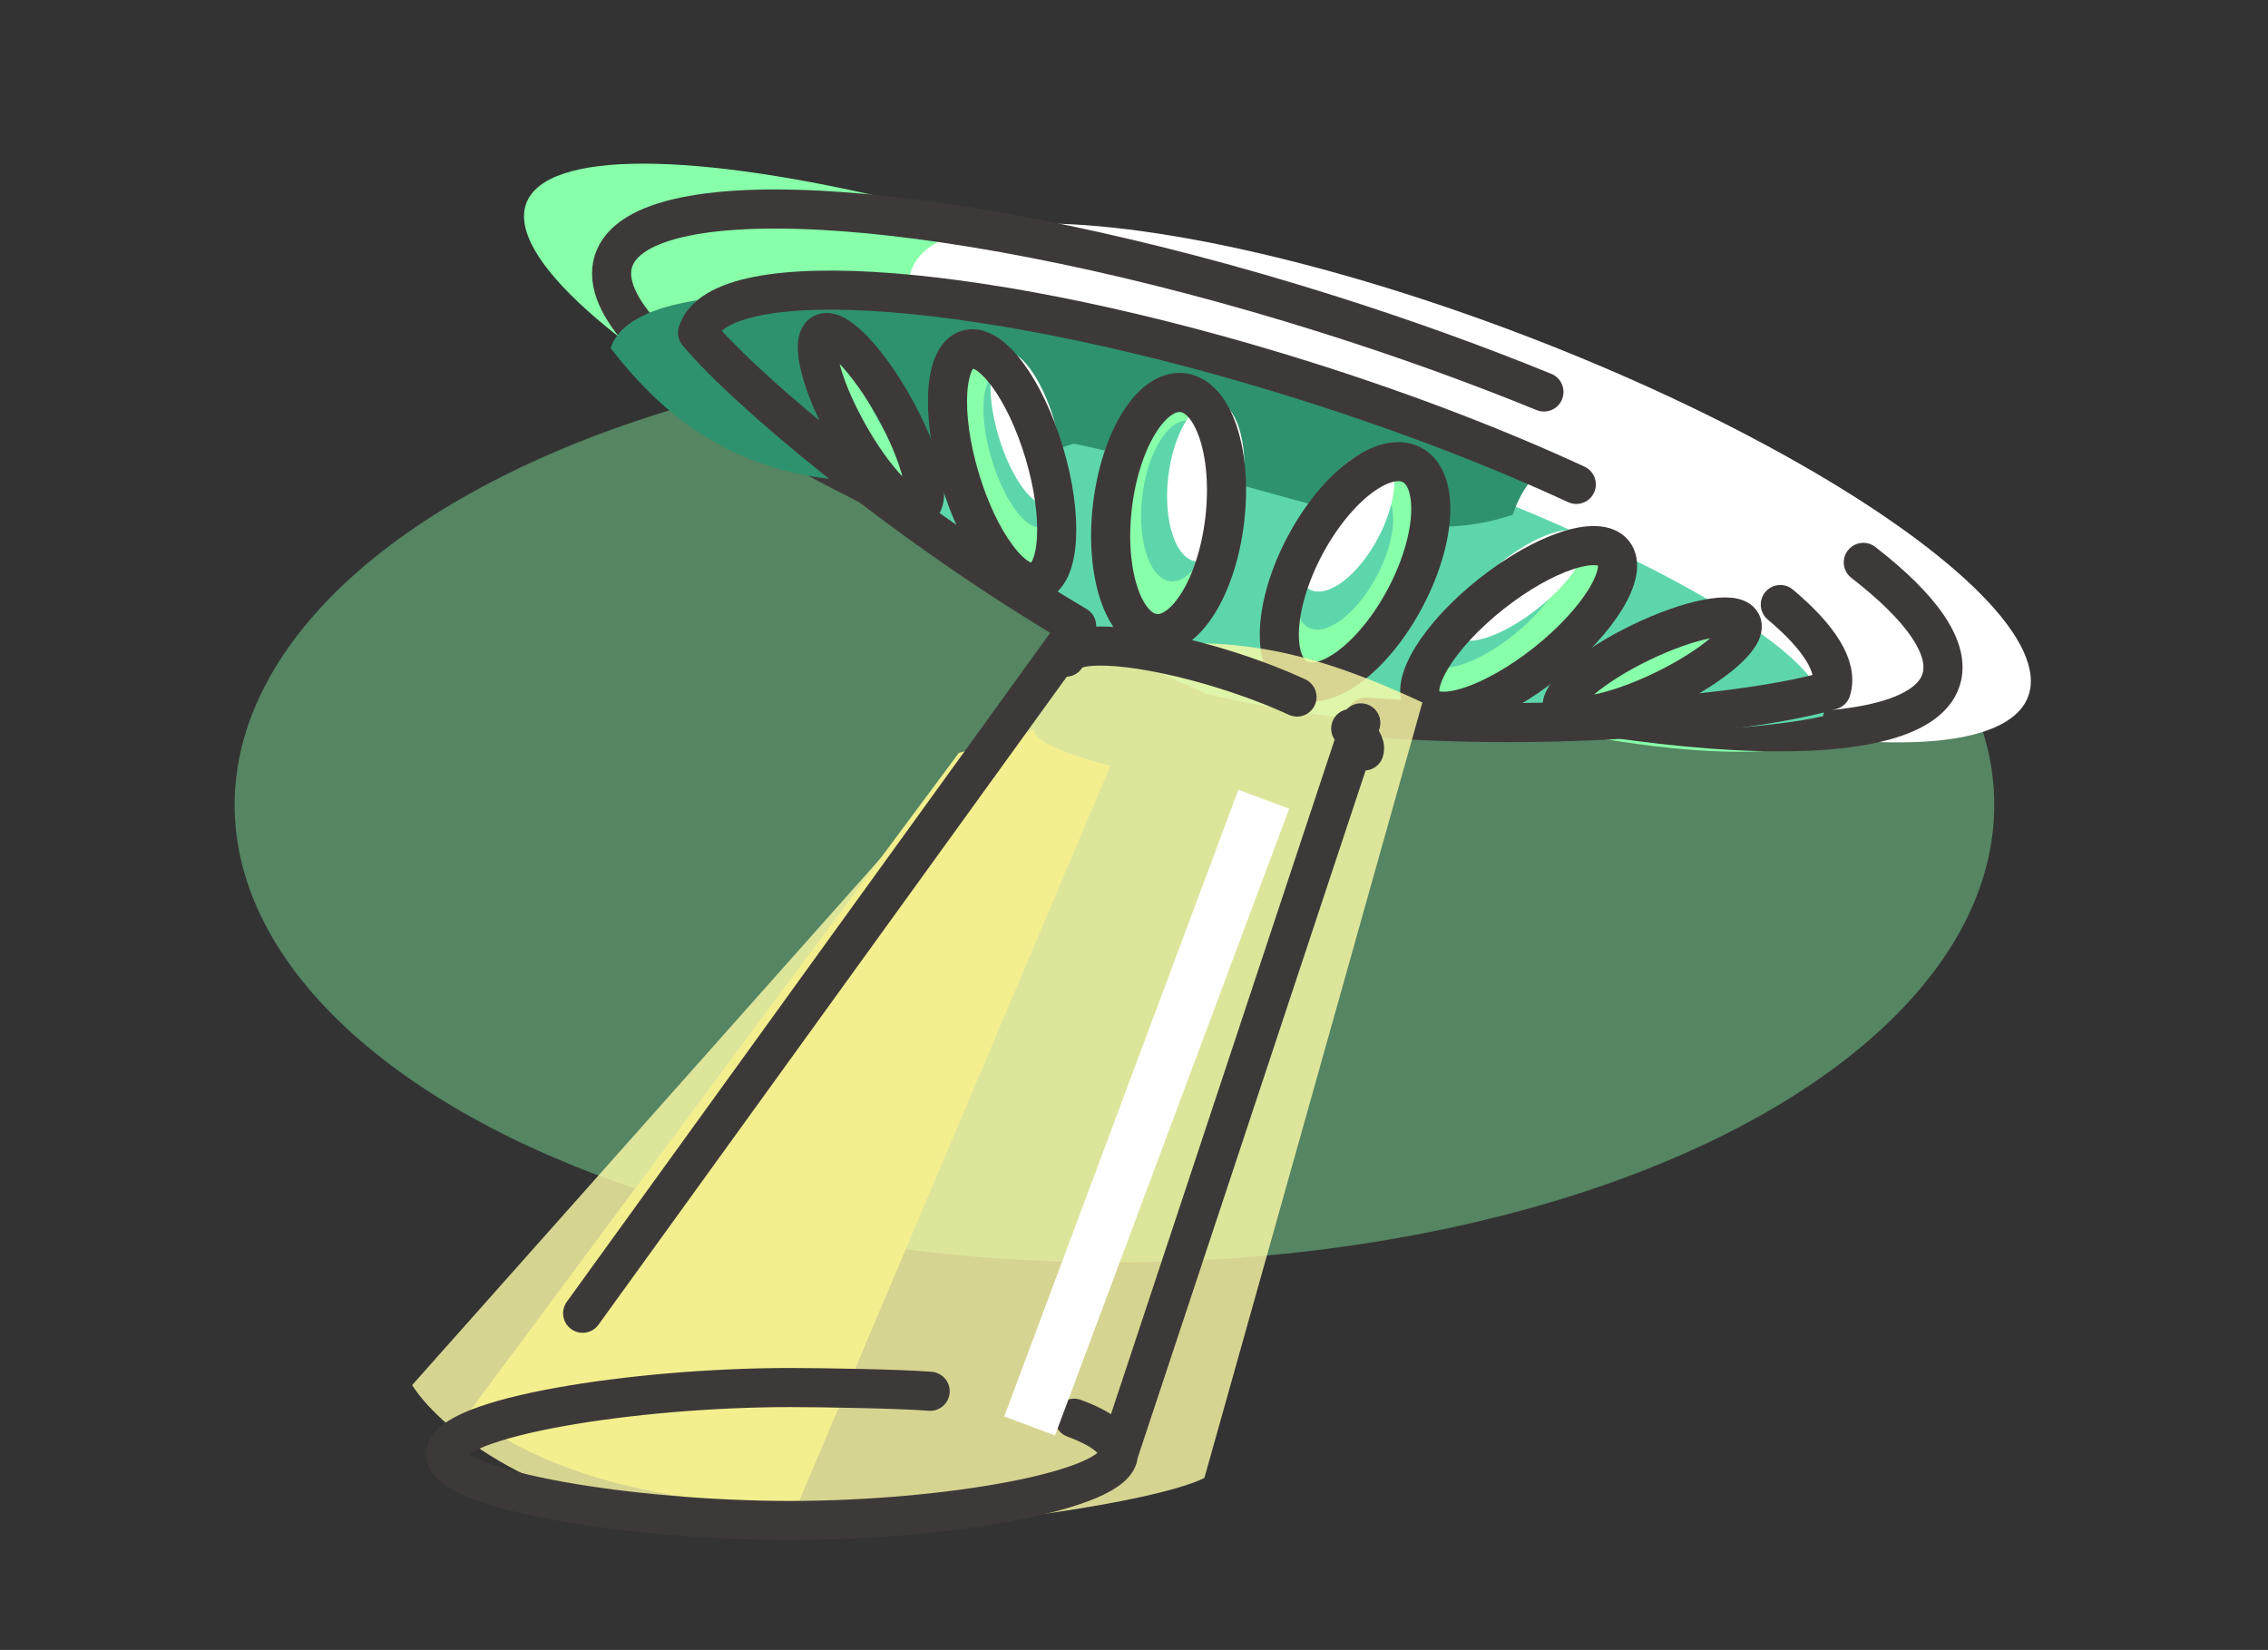 <svg width="290" height="211" viewBox="0 0 290 211" fill="none" xmlns="http://www.w3.org/2000/svg">
<rect x="0" y="0" width="290" height="211" fill="#333333" stroke="none"/>
<ellipse opacity="0.4" cx="142.5" cy="102.941" rx="112.5" ry="58.5" fill="#88FFA9"/>
<ellipse cx="152.311" cy="58.534" rx="91.031" ry="20.115" transform="rotate(20.97 152.311 58.534)" fill="#88FFA9"/>
<ellipse cx="187.951" cy="61.761" rx="76.425" ry="20.115" transform="rotate(20.97 187.951 61.761)" fill="white"/>
<path d="M197.417 50.125C188.842 46.62 179.498 43.238 169.637 40.129C122.758 25.349 81.928 22.335 78.441 33.397C74.954 44.458 110.13 65.406 157.009 80.185C203.887 94.965 244.717 97.978 248.204 86.917C249.457 82.945 245.723 77.698 238.253 71.92" stroke="#3E3939" stroke-width="5" stroke-linecap="round" stroke-linejoin="round"/>
<path d="M233.1 91.592C220.673 94.4 182.617 95.382 154.302 88.769C126.52 76.711 96.14 54.272 88.133 45.889C90.624 37.988 125.095 41.814 165.127 54.435C205.158 67.055 235.591 83.691 233.1 91.592Z" fill="#5ED6AB"/>
<path d="M193.447 65.819C179.328 70.577 168.417 63.375 137.279 56.725C101.291 69.067 86.368 55.157 78.079 44.522C81.49 33.704 119.733 36.119 163.498 49.917C207.263 63.715 196.857 55.001 193.447 65.819Z" fill="#2F926E"/>
<path d="M201.554 61.945C191.535 57.31 179.741 52.751 166.931 48.712C126.9 36.092 92.092 33.333 89.186 42.551C95.367 49.968 115.651 67.058 137.661 80.028M227.641 77.311C232.659 81.527 235.077 85.32 234.152 88.254C224.277 91.219 198.842 93.657 174.667 91.695" stroke="#3E3939" stroke-width="5" stroke-linecap="round" stroke-linejoin="round"/>
<ellipse cx="149.423" cy="65.607" rx="7.234" ry="15.5" transform="rotate(6.643 149.423 65.607)" fill="#88FFA9"/>
<ellipse cx="128.135" cy="59.541" rx="5.634" ry="15.5" transform="rotate(-16.615 128.135 59.541)" fill="#88FFA9"/>
<ellipse cx="111.369" cy="53.728" rx="3.383" ry="12.697" transform="rotate(-29.156 111.369 53.728)" fill="#88FFA9"/>
<ellipse rx="7.234" ry="15.5" transform="matrix(-0.882 -0.47 -0.47 0.882 173.265 73.124)" fill="#88FFA9"/>
<ellipse rx="5.634" ry="15.5" transform="matrix(-0.621 -0.784 -0.784 0.621 194.183 80.364)" fill="#88FFA9"/>
<ellipse rx="3.383" ry="12.697" transform="matrix(-0.436 -0.9 -0.9 0.436 211.252 85.218)" fill="#88FFA9"/>
<ellipse cx="150.845" cy="64.06" rx="4.826" ry="10.341" transform="rotate(6.643 150.845 64.06)" fill="#5ED6AB"/>
<ellipse cx="154.172" cy="61.534" rx="4.826" ry="10.341" transform="rotate(6.643 154.172 61.534)" fill="white"/>
<ellipse cx="130.33" cy="57.621" rx="3.7" ry="10.178" transform="rotate(-16.615 130.33 57.621)" fill="#5ED6AB"/>
<ellipse cx="131.232" cy="54.76" rx="3.7" ry="10.178" transform="rotate(-16.615 131.232 54.76)" fill="white"/>
<ellipse cx="114.245" cy="52.17" rx="2.483" ry="9.32" transform="rotate(-29.156 114.245 52.17)" fill="#5ED6AB"/>
<ellipse rx="4.614" ry="9.887" transform="matrix(-0.882 -0.47 -0.47 0.882 171.964 71.526)" fill="#5ED6AB"/>
<ellipse rx="4.614" ry="9.887" transform="matrix(-0.882 -0.47 -0.47 0.882 172.119 66.668)" fill="white"/>
<ellipse rx="3.774" ry="10.382" transform="matrix(-0.621 -0.784 -0.784 0.621 191.12 78.304)" fill="#5ED6AB"/>
<ellipse rx="3.774" ry="10.382" transform="matrix(-0.621 -0.784 -0.784 0.621 194.282 74.858)" fill="white"/>
<ellipse cx="149.423" cy="65.607" rx="7.234" ry="15.5" transform="rotate(6.643 149.423 65.607)" stroke="#3E3939" stroke-width="5"/>
<ellipse cx="128.135" cy="59.541" rx="5.634" ry="15.5" transform="rotate(-16.615 128.135 59.541)" stroke="#3E3939" stroke-width="5"/>
<ellipse cx="111.369" cy="53.728" rx="3.383" ry="12.697" transform="rotate(-29.156 111.369 53.728)" stroke="#3E3939" stroke-width="5"/>
<ellipse rx="7.234" ry="15.5" transform="matrix(-0.882 -0.47 -0.47 0.882 173.265 73.124)" stroke="#3E3939" stroke-width="5"/>
<ellipse rx="5.634" ry="15.5" transform="matrix(-0.621 -0.784 -0.784 0.621 194.183 80.364)" stroke="#3E3939" stroke-width="5"/>
<ellipse rx="3.383" ry="12.697" transform="matrix(-0.436 -0.9 -0.9 0.436 211.252 85.218)" stroke="#3E3939" stroke-width="5"/>
<path opacity="0.8" d="M52.7 177.124L135.631 83.835C154.394 80.782 164.556 81.767 181.876 89.832L154 189C147.197 192.502 111.082 197.85 89.072 194.995C67.062 192.141 55.653 181.892 52.7 177.124Z" fill="#FFFCA9"/>
<path d="M60 180.541L122.604 96.277C142.533 91.314 122.052 92.677 141.979 97.941L101.979 192.441C77.696 192.441 63.875 184.507 60 180.541Z" fill="#F3EF8F"/>
<path d="M143 185.941C143 190.636 120.882 194.441 101 194.441C81.118 194.441 57 190.636 57 185.941C57 181.247 81.118 177.441 101 177.441C105.182 177.441 115.198 177.61 118.933 177.919M143 185.941C143 184.255 140.922 182.684 137.337 181.363M143 185.941L174 92.441M137 81.441L74.5 167.941" stroke="#3E3939" stroke-width="5" stroke-linecap="round" stroke-linejoin="round"/>
<path d="M174.431 96.034C174.673 95.265 174.035 94.271 172.712 93.166M136.271 84.042C137.03 81.627 146.188 82.354 156.726 85.665C160.098 86.725 163.203 87.921 165.841 89.137" stroke="#3E3939" stroke-width="5" stroke-linecap="round" stroke-linejoin="round"/>
<rect x="158.35" y="101" width="6.929" height="85.549" transform="rotate(20.487 158.35 101)" fill="white"/>
</svg>
